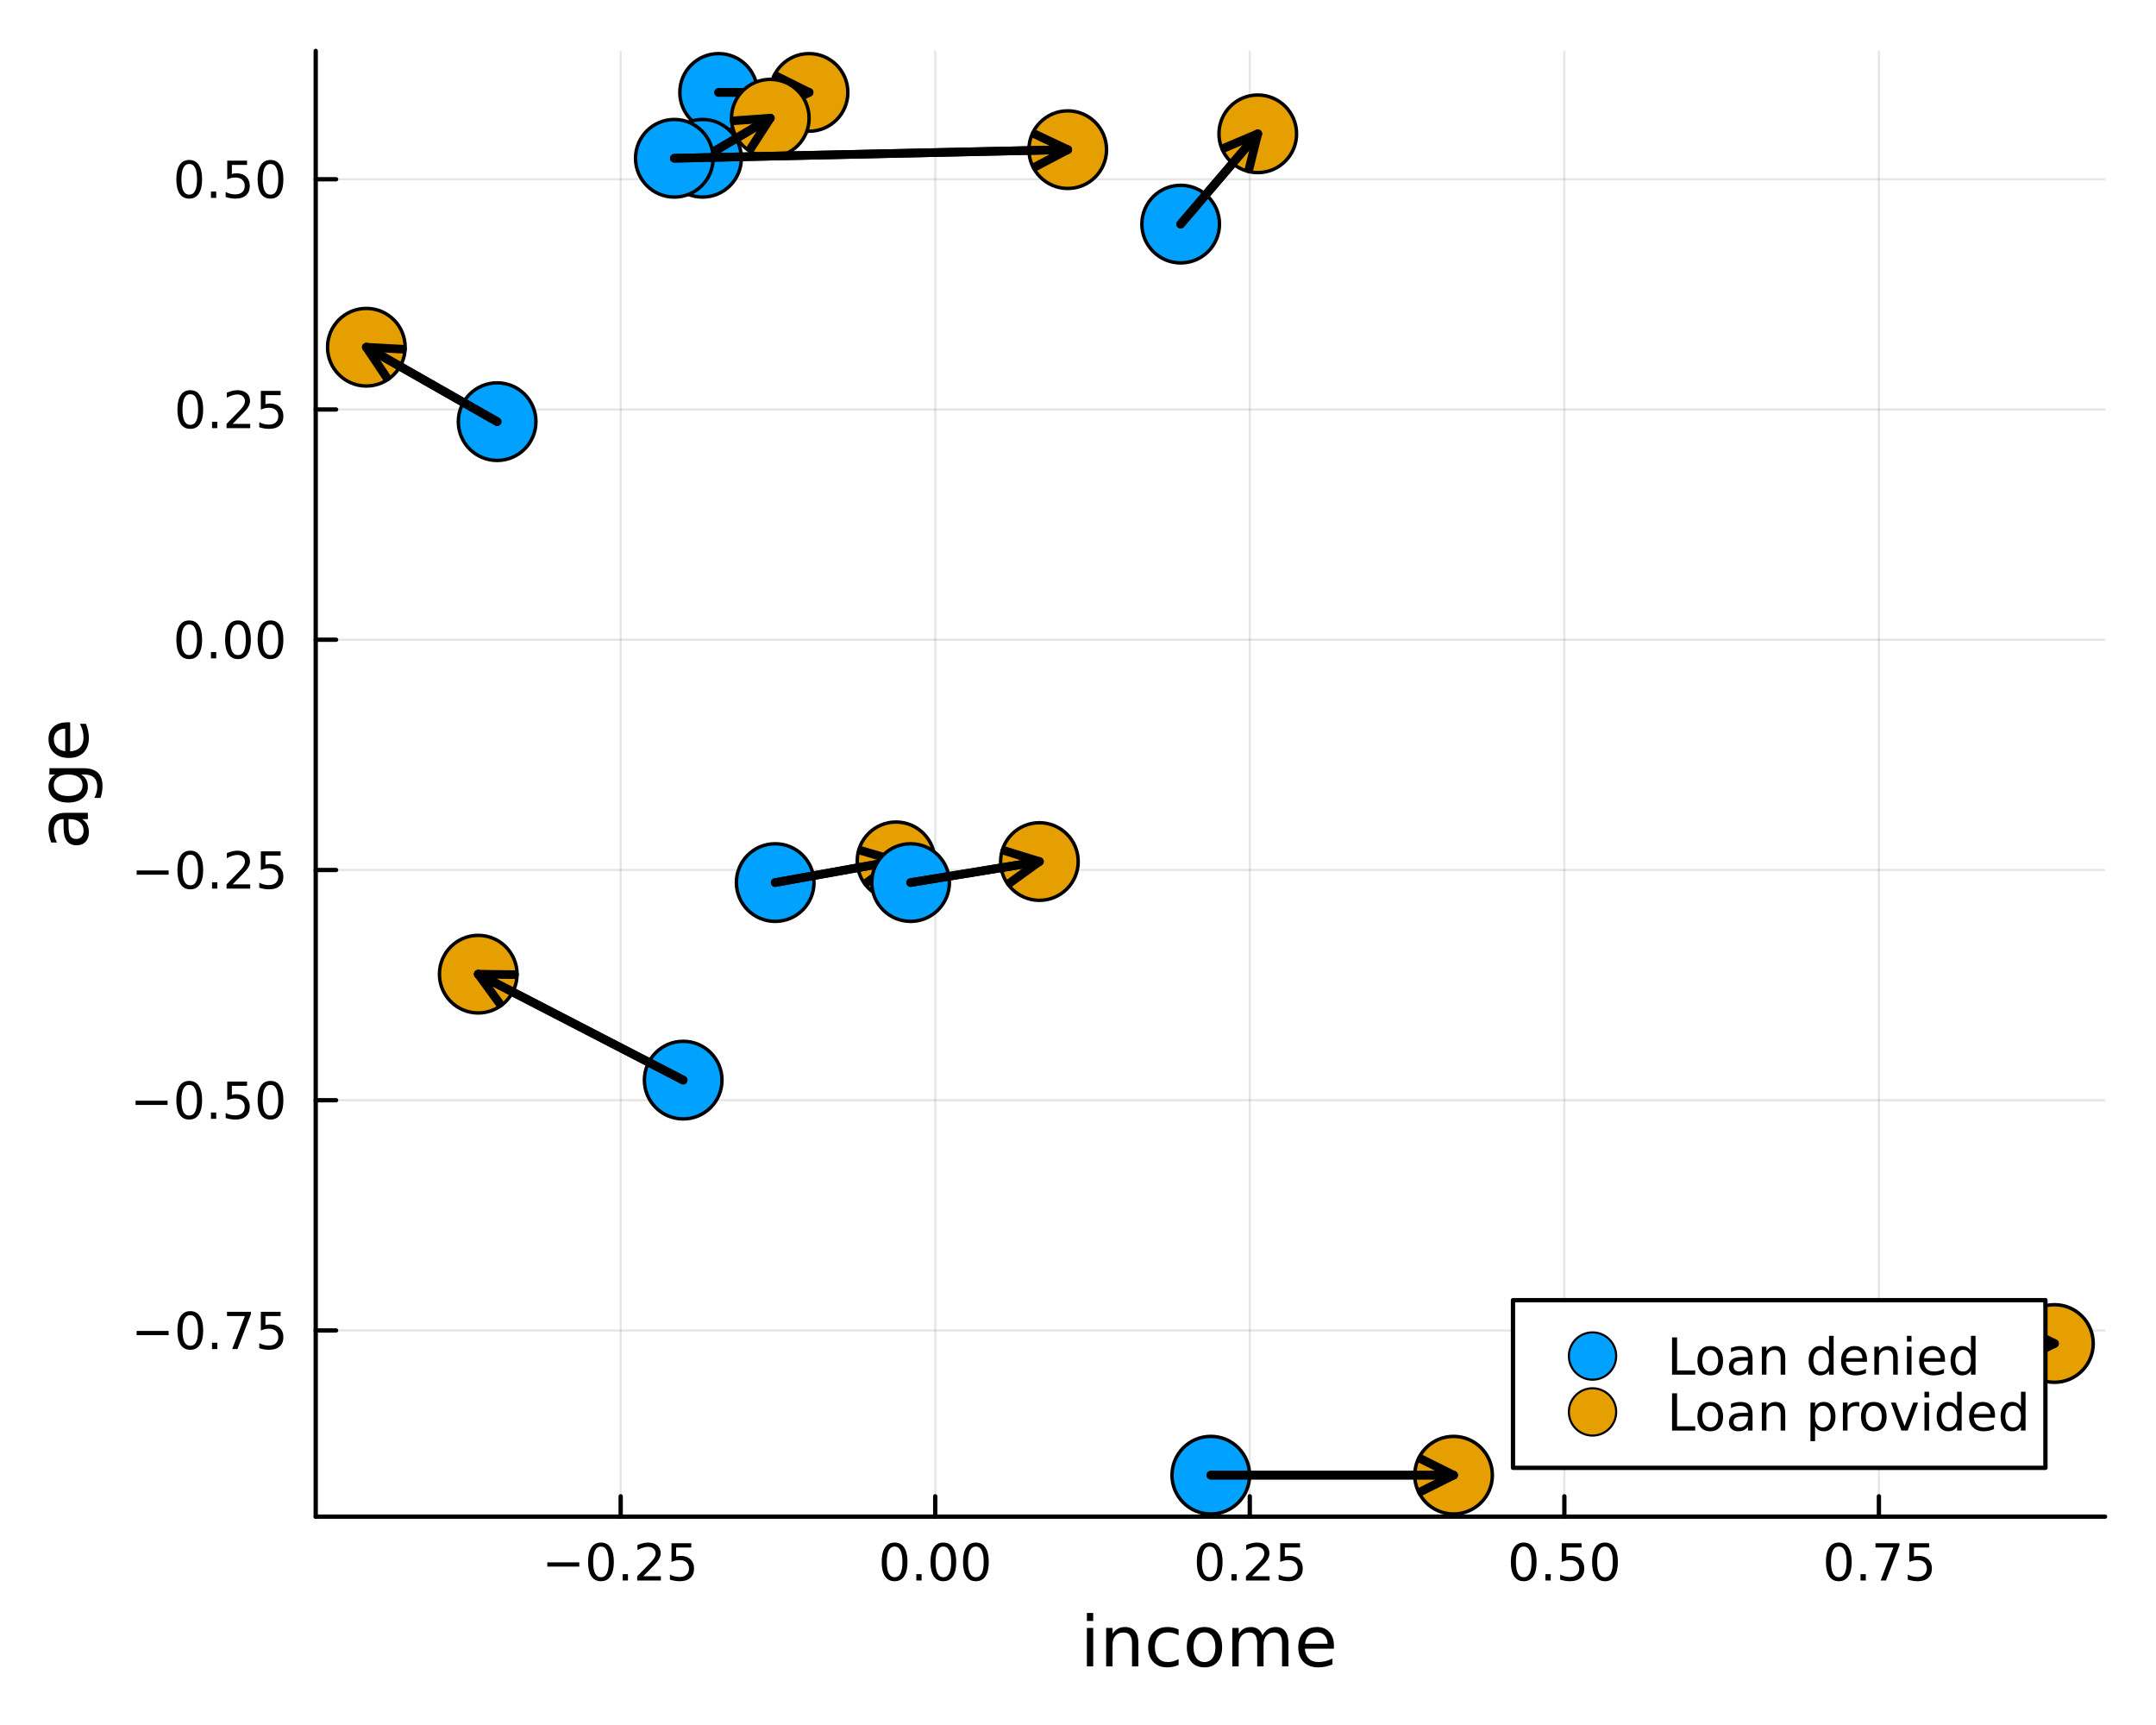 <?xml version="1.0" encoding="utf-8"?>
<svg xmlns="http://www.w3.org/2000/svg" xmlns:xlink="http://www.w3.org/1999/xlink" width="500" height="400" viewBox="0 0 2000 1600">
<rect x="0" y="0" width="2000" height="1600" fill="#333333" stroke="none"/>
<defs>
  <clipPath id="clip700">
    <rect x="0" y="0" width="2000" height="1600"/>
  </clipPath>
</defs>
<path clip-path="url(#clip700)" d="M0 1600 L2000 1600 L2000 0 L0 0  Z" fill="#ffffff" fill-rule="evenodd" fill-opacity="1"/>
<defs>
  <clipPath id="clip701">
    <rect x="400" y="0" width="1401" height="1401"/>
  </clipPath>
</defs>
<path clip-path="url(#clip700)" d="M292.87 1406.76 L1952.76 1406.76 L1952.76 47.244 L292.87 47.244  Z" fill="#ffffff" fill-rule="evenodd" fill-opacity="1"/>
<defs>
  <clipPath id="clip702">
    <rect x="292" y="47" width="1661" height="1361"/>
  </clipPath>
</defs>
<polyline clip-path="url(#clip702)" style="stroke:#000000; stroke-linecap:round; stroke-linejoin:round; stroke-width:2; stroke-opacity:0.1; fill:none" points="575.768,1406.76 575.768,47.244 "/>
<polyline clip-path="url(#clip702)" style="stroke:#000000; stroke-linecap:round; stroke-linejoin:round; stroke-width:2; stroke-opacity:0.1; fill:none" points="867.565,1406.76 867.565,47.244 "/>
<polyline clip-path="url(#clip702)" style="stroke:#000000; stroke-linecap:round; stroke-linejoin:round; stroke-width:2; stroke-opacity:0.1; fill:none" points="1159.36,1406.76 1159.36,47.244 "/>
<polyline clip-path="url(#clip702)" style="stroke:#000000; stroke-linecap:round; stroke-linejoin:round; stroke-width:2; stroke-opacity:0.1; fill:none" points="1451.16,1406.76 1451.16,47.244 "/>
<polyline clip-path="url(#clip702)" style="stroke:#000000; stroke-linecap:round; stroke-linejoin:round; stroke-width:2; stroke-opacity:0.1; fill:none" points="1742.96,1406.76 1742.96,47.244 "/>
<polyline clip-path="url(#clip702)" style="stroke:#000000; stroke-linecap:round; stroke-linejoin:round; stroke-width:2; stroke-opacity:0.1; fill:none" points="292.87,1234.04 1952.76,1234.04 "/>
<polyline clip-path="url(#clip702)" style="stroke:#000000; stroke-linecap:round; stroke-linejoin:round; stroke-width:2; stroke-opacity:0.1; fill:none" points="292.87,1020.49 1952.76,1020.49 "/>
<polyline clip-path="url(#clip702)" style="stroke:#000000; stroke-linecap:round; stroke-linejoin:round; stroke-width:2; stroke-opacity:0.1; fill:none" points="292.87,806.936 1952.76,806.936 "/>
<polyline clip-path="url(#clip702)" style="stroke:#000000; stroke-linecap:round; stroke-linejoin:round; stroke-width:2; stroke-opacity:0.1; fill:none" points="292.87,593.385 1952.76,593.385 "/>
<polyline clip-path="url(#clip702)" style="stroke:#000000; stroke-linecap:round; stroke-linejoin:round; stroke-width:2; stroke-opacity:0.1; fill:none" points="292.87,379.833 1952.76,379.833 "/>
<polyline clip-path="url(#clip702)" style="stroke:#000000; stroke-linecap:round; stroke-linejoin:round; stroke-width:2; stroke-opacity:0.1; fill:none" points="292.87,166.282 1952.76,166.282 "/>
<polyline clip-path="url(#clip700)" style="stroke:#000000; stroke-linecap:round; stroke-linejoin:round; stroke-width:4; stroke-opacity:1; fill:none" points="292.87,1406.76 1952.76,1406.76 "/>
<polyline clip-path="url(#clip700)" style="stroke:#000000; stroke-linecap:round; stroke-linejoin:round; stroke-width:4; stroke-opacity:1; fill:none" points="575.768,1406.76 575.768,1387.87 "/>
<polyline clip-path="url(#clip700)" style="stroke:#000000; stroke-linecap:round; stroke-linejoin:round; stroke-width:4; stroke-opacity:1; fill:none" points="867.565,1406.76 867.565,1387.87 "/>
<polyline clip-path="url(#clip700)" style="stroke:#000000; stroke-linecap:round; stroke-linejoin:round; stroke-width:4; stroke-opacity:1; fill:none" points="1159.36,1406.76 1159.36,1387.87 "/>
<polyline clip-path="url(#clip700)" style="stroke:#000000; stroke-linecap:round; stroke-linejoin:round; stroke-width:4; stroke-opacity:1; fill:none" points="1451.16,1406.76 1451.16,1387.87 "/>
<polyline clip-path="url(#clip700)" style="stroke:#000000; stroke-linecap:round; stroke-linejoin:round; stroke-width:4; stroke-opacity:1; fill:none" points="1742.96,1406.76 1742.96,1387.87 "/>
<path clip-path="url(#clip700)" d="M507.713 1449.14 L537.388 1449.14 L537.388 1453.07 L507.713 1453.07 L507.713 1449.14 Z" fill="#000000" fill-rule="nonzero" fill-opacity="1" /><path clip-path="url(#clip700)" d="M557.481 1434.48 Q553.87 1434.48 552.041 1438.05 Q550.235 1441.59 550.235 1448.72 Q550.235 1455.83 552.041 1459.39 Q553.87 1462.93 557.481 1462.93 Q561.115 1462.93 562.921 1459.39 Q564.749 1455.83 564.749 1448.72 Q564.749 1441.59 562.921 1438.05 Q561.115 1434.48 557.481 1434.48 M557.481 1430.78 Q563.291 1430.78 566.346 1435.39 Q569.425 1439.97 569.425 1448.72 Q569.425 1457.45 566.346 1462.05 Q563.291 1466.64 557.481 1466.64 Q551.671 1466.64 548.592 1462.05 Q545.536 1457.45 545.536 1448.72 Q545.536 1439.97 548.592 1435.39 Q551.671 1430.78 557.481 1430.78 Z" fill="#000000" fill-rule="nonzero" fill-opacity="1" /><path clip-path="url(#clip700)" d="M577.643 1460.08 L582.527 1460.08 L582.527 1465.96 L577.643 1465.96 L577.643 1460.08 Z" fill="#000000" fill-rule="nonzero" fill-opacity="1" /><path clip-path="url(#clip700)" d="M596.74 1462.03 L613.059 1462.03 L613.059 1465.96 L591.115 1465.96 L591.115 1462.03 Q593.777 1459.27 598.36 1454.64 Q602.967 1449.99 604.147 1448.65 Q606.393 1446.13 607.272 1444.39 Q608.175 1442.63 608.175 1440.94 Q608.175 1438.19 606.231 1436.45 Q604.309 1434.71 601.207 1434.71 Q599.008 1434.71 596.555 1435.48 Q594.124 1436.24 591.346 1437.79 L591.346 1433.07 Q594.17 1431.94 596.624 1431.36 Q599.078 1430.78 601.115 1430.78 Q606.485 1430.78 609.68 1433.46 Q612.874 1436.15 612.874 1440.64 Q612.874 1442.77 612.064 1444.69 Q611.277 1446.59 609.17 1449.18 Q608.592 1449.85 605.49 1453.07 Q602.388 1456.26 596.74 1462.03 Z" fill="#000000" fill-rule="nonzero" fill-opacity="1" /><path clip-path="url(#clip700)" d="M622.92 1431.4 L641.277 1431.4 L641.277 1435.34 L627.203 1435.34 L627.203 1443.81 Q628.221 1443.46 629.24 1443.3 Q630.258 1443.12 631.277 1443.12 Q637.064 1443.12 640.443 1446.29 Q643.823 1449.46 643.823 1454.88 Q643.823 1460.45 640.351 1463.56 Q636.879 1466.64 630.559 1466.64 Q628.383 1466.64 626.115 1466.26 Q623.869 1465.89 621.462 1465.15 L621.462 1460.45 Q623.545 1461.59 625.767 1462.14 Q627.99 1462.7 630.467 1462.7 Q634.471 1462.7 636.809 1460.59 Q639.147 1458.49 639.147 1454.88 Q639.147 1451.26 636.809 1449.16 Q634.471 1447.05 630.467 1447.05 Q628.592 1447.05 626.717 1447.47 Q624.865 1447.89 622.92 1448.76 L622.92 1431.4 Z" fill="#000000" fill-rule="nonzero" fill-opacity="1" /><path clip-path="url(#clip700)" d="M829.868 1434.48 Q826.257 1434.48 824.428 1438.05 Q822.623 1441.59 822.623 1448.72 Q822.623 1455.83 824.428 1459.39 Q826.257 1462.93 829.868 1462.93 Q833.502 1462.93 835.308 1459.39 Q837.137 1455.83 837.137 1448.72 Q837.137 1441.59 835.308 1438.05 Q833.502 1434.48 829.868 1434.48 M829.868 1430.78 Q835.678 1430.78 838.734 1435.39 Q841.813 1439.97 841.813 1448.72 Q841.813 1457.45 838.734 1462.05 Q835.678 1466.64 829.868 1466.64 Q824.058 1466.64 820.979 1462.05 Q817.924 1457.45 817.924 1448.72 Q817.924 1439.97 820.979 1435.39 Q824.058 1430.78 829.868 1430.78 Z" fill="#000000" fill-rule="nonzero" fill-opacity="1" /><path clip-path="url(#clip700)" d="M850.03 1460.08 L854.914 1460.08 L854.914 1465.96 L850.03 1465.96 L850.03 1460.08 Z" fill="#000000" fill-rule="nonzero" fill-opacity="1" /><path clip-path="url(#clip700)" d="M875.099 1434.48 Q871.488 1434.48 869.66 1438.05 Q867.854 1441.59 867.854 1448.72 Q867.854 1455.83 869.66 1459.39 Q871.488 1462.93 875.099 1462.93 Q878.734 1462.93 880.539 1459.39 Q882.368 1455.83 882.368 1448.72 Q882.368 1441.59 880.539 1438.05 Q878.734 1434.48 875.099 1434.48 M875.099 1430.78 Q880.91 1430.78 883.965 1435.39 Q887.044 1439.97 887.044 1448.72 Q887.044 1457.45 883.965 1462.05 Q880.91 1466.64 875.099 1466.64 Q869.289 1466.64 866.211 1462.05 Q863.155 1457.45 863.155 1448.72 Q863.155 1439.97 866.211 1435.39 Q869.289 1430.78 875.099 1430.78 Z" fill="#000000" fill-rule="nonzero" fill-opacity="1" /><path clip-path="url(#clip700)" d="M905.261 1434.48 Q901.65 1434.48 899.821 1438.05 Q898.016 1441.59 898.016 1448.72 Q898.016 1455.83 899.821 1459.39 Q901.65 1462.93 905.261 1462.93 Q908.896 1462.93 910.701 1459.39 Q912.53 1455.83 912.53 1448.72 Q912.53 1441.59 910.701 1438.05 Q908.896 1434.48 905.261 1434.48 M905.261 1430.78 Q911.071 1430.78 914.127 1435.39 Q917.206 1439.97 917.206 1448.72 Q917.206 1457.45 914.127 1462.05 Q911.071 1466.64 905.261 1466.64 Q899.451 1466.64 896.372 1462.05 Q893.317 1457.45 893.317 1448.72 Q893.317 1439.97 896.372 1435.39 Q899.451 1430.78 905.261 1430.78 Z" fill="#000000" fill-rule="nonzero" fill-opacity="1" /><path clip-path="url(#clip700)" d="M1122.16 1434.48 Q1118.55 1434.48 1116.72 1438.05 Q1114.92 1441.59 1114.92 1448.72 Q1114.92 1455.83 1116.72 1459.39 Q1118.55 1462.93 1122.16 1462.93 Q1125.8 1462.93 1127.6 1459.39 Q1129.43 1455.83 1129.43 1448.72 Q1129.43 1441.59 1127.6 1438.05 Q1125.8 1434.48 1122.16 1434.48 M1122.16 1430.78 Q1127.97 1430.78 1131.03 1435.39 Q1134.11 1439.97 1134.11 1448.72 Q1134.11 1457.45 1131.03 1462.05 Q1127.97 1466.64 1122.16 1466.64 Q1116.35 1466.64 1113.27 1462.05 Q1110.22 1457.45 1110.22 1448.72 Q1110.22 1439.97 1113.27 1435.39 Q1116.35 1430.78 1122.16 1430.78 Z" fill="#000000" fill-rule="nonzero" fill-opacity="1" /><path clip-path="url(#clip700)" d="M1142.32 1460.08 L1147.21 1460.08 L1147.21 1465.96 L1142.32 1465.96 L1142.32 1460.08 Z" fill="#000000" fill-rule="nonzero" fill-opacity="1" /><path clip-path="url(#clip700)" d="M1161.42 1462.03 L1177.74 1462.03 L1177.74 1465.96 L1155.8 1465.96 L1155.8 1462.03 Q1158.46 1459.27 1163.04 1454.64 Q1167.65 1449.99 1168.83 1448.65 Q1171.07 1446.13 1171.95 1444.39 Q1172.86 1442.63 1172.86 1440.94 Q1172.86 1438.19 1170.91 1436.45 Q1168.99 1434.71 1165.89 1434.71 Q1163.69 1434.71 1161.24 1435.48 Q1158.81 1436.24 1156.03 1437.79 L1156.03 1433.07 Q1158.85 1431.94 1161.31 1431.36 Q1163.76 1430.78 1165.8 1430.78 Q1171.17 1430.78 1174.36 1433.46 Q1177.56 1436.15 1177.56 1440.64 Q1177.56 1442.77 1176.75 1444.69 Q1175.96 1446.59 1173.85 1449.18 Q1173.27 1449.85 1170.17 1453.07 Q1167.07 1456.26 1161.42 1462.03 Z" fill="#000000" fill-rule="nonzero" fill-opacity="1" /><path clip-path="url(#clip700)" d="M1187.6 1431.4 L1205.96 1431.4 L1205.96 1435.34 L1191.88 1435.34 L1191.88 1443.81 Q1192.9 1443.46 1193.92 1443.3 Q1194.94 1443.12 1195.96 1443.12 Q1201.75 1443.12 1205.13 1446.29 Q1208.5 1449.46 1208.5 1454.88 Q1208.5 1460.45 1205.03 1463.56 Q1201.56 1466.64 1195.24 1466.64 Q1193.07 1466.64 1190.8 1466.26 Q1188.55 1465.89 1186.14 1465.15 L1186.14 1460.45 Q1188.23 1461.59 1190.45 1462.14 Q1192.67 1462.7 1195.15 1462.7 Q1199.15 1462.7 1201.49 1460.59 Q1203.83 1458.49 1203.83 1454.88 Q1203.83 1451.26 1201.49 1449.16 Q1199.15 1447.05 1195.15 1447.05 Q1193.27 1447.05 1191.4 1447.47 Q1189.55 1447.89 1187.6 1448.76 L1187.6 1431.4 Z" fill="#000000" fill-rule="nonzero" fill-opacity="1" /><path clip-path="url(#clip700)" d="M1413.46 1434.48 Q1409.85 1434.48 1408.02 1438.05 Q1406.22 1441.59 1406.22 1448.72 Q1406.22 1455.83 1408.02 1459.39 Q1409.85 1462.93 1413.46 1462.93 Q1417.1 1462.93 1418.9 1459.39 Q1420.73 1455.83 1420.73 1448.72 Q1420.73 1441.59 1418.9 1438.05 Q1417.1 1434.48 1413.46 1434.48 M1413.46 1430.78 Q1419.27 1430.78 1422.33 1435.39 Q1425.41 1439.97 1425.41 1448.72 Q1425.41 1457.45 1422.33 1462.05 Q1419.27 1466.64 1413.46 1466.64 Q1407.65 1466.64 1404.57 1462.05 Q1401.52 1457.45 1401.52 1448.72 Q1401.52 1439.97 1404.57 1435.39 Q1407.65 1430.78 1413.46 1430.78 Z" fill="#000000" fill-rule="nonzero" fill-opacity="1" /><path clip-path="url(#clip700)" d="M1433.62 1460.08 L1438.51 1460.08 L1438.51 1465.96 L1433.62 1465.96 L1433.62 1460.08 Z" fill="#000000" fill-rule="nonzero" fill-opacity="1" /><path clip-path="url(#clip700)" d="M1448.74 1431.4 L1467.1 1431.4 L1467.1 1435.34 L1453.02 1435.34 L1453.02 1443.81 Q1454.04 1443.46 1455.06 1443.3 Q1456.08 1443.12 1457.1 1443.12 Q1462.88 1443.12 1466.26 1446.29 Q1469.64 1449.46 1469.64 1454.88 Q1469.64 1460.45 1466.17 1463.56 Q1462.7 1466.64 1456.38 1466.64 Q1454.2 1466.64 1451.93 1466.26 Q1449.69 1465.89 1447.28 1465.15 L1447.28 1460.45 Q1449.36 1461.59 1451.59 1462.14 Q1453.81 1462.7 1456.29 1462.7 Q1460.29 1462.7 1462.63 1460.59 Q1464.97 1458.49 1464.97 1454.88 Q1464.97 1451.26 1462.63 1449.16 Q1460.29 1447.05 1456.29 1447.05 Q1454.41 1447.05 1452.54 1447.47 Q1450.68 1447.89 1448.74 1448.76 L1448.74 1431.4 Z" fill="#000000" fill-rule="nonzero" fill-opacity="1" /><path clip-path="url(#clip700)" d="M1488.86 1434.48 Q1485.24 1434.48 1483.42 1438.05 Q1481.61 1441.59 1481.61 1448.72 Q1481.61 1455.83 1483.42 1459.39 Q1485.24 1462.93 1488.86 1462.93 Q1492.49 1462.93 1494.3 1459.39 Q1496.12 1455.83 1496.12 1448.72 Q1496.12 1441.59 1494.3 1438.05 Q1492.49 1434.48 1488.86 1434.48 M1488.86 1430.78 Q1494.67 1430.78 1497.72 1435.39 Q1500.8 1439.97 1500.8 1448.72 Q1500.8 1457.45 1497.72 1462.05 Q1494.67 1466.64 1488.86 1466.64 Q1483.05 1466.64 1479.97 1462.05 Q1476.91 1457.45 1476.91 1448.72 Q1476.91 1439.97 1479.97 1435.39 Q1483.05 1430.78 1488.86 1430.78 Z" fill="#000000" fill-rule="nonzero" fill-opacity="1" /><path clip-path="url(#clip700)" d="M1705.76 1434.48 Q1702.15 1434.48 1700.32 1438.05 Q1698.51 1441.59 1698.51 1448.72 Q1698.51 1455.83 1700.32 1459.39 Q1702.15 1462.93 1705.76 1462.93 Q1709.39 1462.93 1711.2 1459.39 Q1713.03 1455.83 1713.03 1448.72 Q1713.03 1441.59 1711.2 1438.05 Q1709.39 1434.48 1705.76 1434.48 M1705.76 1430.78 Q1711.57 1430.78 1714.62 1435.39 Q1717.7 1439.97 1717.7 1448.72 Q1717.7 1457.45 1714.62 1462.05 Q1711.57 1466.64 1705.76 1466.64 Q1699.95 1466.64 1696.87 1462.05 Q1693.81 1457.45 1693.81 1448.72 Q1693.81 1439.97 1696.87 1435.39 Q1699.95 1430.78 1705.76 1430.78 Z" fill="#000000" fill-rule="nonzero" fill-opacity="1" /><path clip-path="url(#clip700)" d="M1725.92 1460.08 L1730.8 1460.08 L1730.8 1465.96 L1725.92 1465.96 L1725.92 1460.08 Z" fill="#000000" fill-rule="nonzero" fill-opacity="1" /><path clip-path="url(#clip700)" d="M1739.81 1431.4 L1762.03 1431.4 L1762.03 1433.39 L1749.48 1465.96 L1744.6 1465.96 L1756.4 1435.34 L1739.81 1435.34 L1739.81 1431.4 Z" fill="#000000" fill-rule="nonzero" fill-opacity="1" /><path clip-path="url(#clip700)" d="M1771.2 1431.4 L1789.55 1431.4 L1789.55 1435.34 L1775.48 1435.34 L1775.48 1443.81 Q1776.5 1443.46 1777.52 1443.3 Q1778.53 1443.12 1779.55 1443.12 Q1785.34 1443.12 1788.72 1446.29 Q1792.1 1449.46 1792.1 1454.88 Q1792.1 1460.45 1788.63 1463.56 Q1785.15 1466.64 1778.84 1466.64 Q1776.66 1466.64 1774.39 1466.26 Q1772.15 1465.89 1769.74 1465.15 L1769.74 1460.45 Q1771.82 1461.59 1774.04 1462.14 Q1776.27 1462.7 1778.74 1462.7 Q1782.75 1462.7 1785.09 1460.59 Q1787.42 1458.49 1787.42 1454.88 Q1787.42 1451.26 1785.09 1449.16 Q1782.75 1447.05 1778.74 1447.05 Q1776.87 1447.05 1774.99 1447.47 Q1773.14 1447.89 1771.2 1448.76 L1771.2 1431.4 Z" fill="#000000" fill-rule="nonzero" fill-opacity="1" /><path clip-path="url(#clip700)" d="M1008.25 1509.98 L1014.1 1509.98 L1014.1 1545.63 L1008.25 1545.63 L1008.25 1509.98 M1008.25 1496.1 L1014.1 1496.1 L1014.1 1503.52 L1008.25 1503.52 L1008.25 1496.1 Z" fill="#000000" fill-rule="nonzero" fill-opacity="1" /><path clip-path="url(#clip700)" d="M1055.99 1524.11 L1055.99 1545.63 L1050.13 1545.63 L1050.13 1524.3 Q1050.13 1519.24 1048.16 1516.73 Q1046.19 1514.21 1042.24 1514.21 Q1037.5 1514.21 1034.76 1517.24 Q1032.02 1520.26 1032.02 1525.48 L1032.02 1545.63 L1026.13 1545.63 L1026.13 1509.98 L1032.02 1509.98 L1032.02 1515.52 Q1034.12 1512.3 1036.96 1510.71 Q1039.82 1509.12 1043.54 1509.12 Q1049.69 1509.12 1052.84 1512.94 Q1055.99 1516.73 1055.99 1524.11 Z" fill="#000000" fill-rule="nonzero" fill-opacity="1" /><path clip-path="url(#clip700)" d="M1093.32 1511.35 L1093.32 1516.82 Q1090.84 1515.45 1088.33 1514.79 Q1085.84 1514.09 1083.3 1514.09 Q1077.6 1514.09 1074.45 1517.71 Q1071.3 1521.31 1071.3 1527.84 Q1071.3 1534.36 1074.45 1537.99 Q1077.6 1541.59 1083.3 1541.59 Q1085.84 1541.59 1088.33 1540.92 Q1090.84 1540.22 1093.32 1538.85 L1093.32 1544.26 Q1090.87 1545.41 1088.23 1545.98 Q1085.62 1546.55 1082.66 1546.55 Q1074.61 1546.55 1069.87 1541.49 Q1065.12 1536.43 1065.12 1527.84 Q1065.12 1519.11 1069.9 1514.12 Q1074.7 1509.12 1083.04 1509.12 Q1085.75 1509.12 1088.33 1509.69 Q1090.9 1510.23 1093.32 1511.35 Z" fill="#000000" fill-rule="nonzero" fill-opacity="1" /><path clip-path="url(#clip700)" d="M1117.32 1514.09 Q1112.61 1514.09 1109.87 1517.78 Q1107.14 1521.44 1107.14 1527.84 Q1107.14 1534.23 1109.84 1537.93 Q1112.58 1541.59 1117.32 1541.59 Q1122 1541.59 1124.74 1537.89 Q1127.48 1534.2 1127.48 1527.84 Q1127.48 1521.5 1124.74 1517.81 Q1122 1514.09 1117.32 1514.09 M1117.32 1509.12 Q1124.96 1509.12 1129.32 1514.09 Q1133.68 1519.05 1133.68 1527.84 Q1133.68 1536.59 1129.32 1541.59 Q1124.96 1546.55 1117.32 1546.55 Q1109.65 1546.55 1105.29 1541.59 Q1100.96 1536.59 1100.96 1527.84 Q1100.96 1519.05 1105.29 1514.09 Q1109.65 1509.12 1117.32 1509.12 Z" fill="#000000" fill-rule="nonzero" fill-opacity="1" /><path clip-path="url(#clip700)" d="M1171.14 1516.82 Q1173.34 1512.88 1176.4 1511 Q1179.45 1509.12 1183.59 1509.12 Q1189.16 1509.12 1192.18 1513.04 Q1195.21 1516.92 1195.21 1524.11 L1195.21 1545.63 L1189.32 1545.63 L1189.32 1524.3 Q1189.32 1519.18 1187.5 1516.7 Q1185.69 1514.21 1181.97 1514.21 Q1177.41 1514.21 1174.77 1517.24 Q1172.13 1520.26 1172.13 1525.48 L1172.13 1545.63 L1166.24 1545.63 L1166.24 1524.3 Q1166.24 1519.15 1164.43 1516.7 Q1162.61 1514.21 1158.83 1514.21 Q1154.34 1514.21 1151.7 1517.27 Q1149.06 1520.29 1149.06 1525.48 L1149.06 1545.63 L1143.17 1545.63 L1143.17 1509.98 L1149.06 1509.98 L1149.06 1515.52 Q1151.06 1512.24 1153.86 1510.68 Q1156.66 1509.12 1160.51 1509.12 Q1164.4 1509.12 1167.1 1511.09 Q1169.84 1513.07 1171.14 1516.82 Z" fill="#000000" fill-rule="nonzero" fill-opacity="1" /><path clip-path="url(#clip700)" d="M1237.38 1526.34 L1237.38 1529.2 L1210.45 1529.2 Q1210.83 1535.25 1214.08 1538.43 Q1217.36 1541.59 1223.18 1541.59 Q1226.56 1541.59 1229.71 1540.76 Q1232.89 1539.93 1236.01 1538.28 L1236.01 1543.81 Q1232.86 1545.15 1229.55 1545.85 Q1226.24 1546.55 1222.83 1546.55 Q1214.3 1546.55 1209.31 1541.59 Q1204.34 1536.62 1204.34 1528.15 Q1204.34 1519.4 1209.05 1514.28 Q1213.79 1509.12 1221.82 1509.12 Q1229.01 1509.12 1233.18 1513.77 Q1237.38 1518.38 1237.38 1526.34 M1231.52 1524.62 Q1231.46 1519.81 1228.82 1516.95 Q1226.21 1514.09 1221.88 1514.09 Q1216.98 1514.09 1214.02 1516.85 Q1211.09 1519.62 1210.64 1524.65 L1231.52 1524.62 Z" fill="#000000" fill-rule="nonzero" fill-opacity="1" /><polyline clip-path="url(#clip700)" style="stroke:#000000; stroke-linecap:round; stroke-linejoin:round; stroke-width:4; stroke-opacity:1; fill:none" points="292.87,1406.76 292.87,47.244 "/>
<polyline clip-path="url(#clip700)" style="stroke:#000000; stroke-linecap:round; stroke-linejoin:round; stroke-width:4; stroke-opacity:1; fill:none" points="292.87,1234.04 311.768,1234.04 "/>
<polyline clip-path="url(#clip700)" style="stroke:#000000; stroke-linecap:round; stroke-linejoin:round; stroke-width:4; stroke-opacity:1; fill:none" points="292.87,1020.49 311.768,1020.49 "/>
<polyline clip-path="url(#clip700)" style="stroke:#000000; stroke-linecap:round; stroke-linejoin:round; stroke-width:4; stroke-opacity:1; fill:none" points="292.87,806.936 311.768,806.936 "/>
<polyline clip-path="url(#clip700)" style="stroke:#000000; stroke-linecap:round; stroke-linejoin:round; stroke-width:4; stroke-opacity:1; fill:none" points="292.87,593.385 311.768,593.385 "/>
<polyline clip-path="url(#clip700)" style="stroke:#000000; stroke-linecap:round; stroke-linejoin:round; stroke-width:4; stroke-opacity:1; fill:none" points="292.87,379.833 311.768,379.833 "/>
<polyline clip-path="url(#clip700)" style="stroke:#000000; stroke-linecap:round; stroke-linejoin:round; stroke-width:4; stroke-opacity:1; fill:none" points="292.87,166.282 311.768,166.282 "/>
<path clip-path="url(#clip700)" d="M126.76 1234.49 L156.435 1234.49 L156.435 1238.42 L126.76 1238.42 L126.76 1234.49 Z" fill="#000000" fill-rule="nonzero" fill-opacity="1" /><path clip-path="url(#clip700)" d="M176.528 1219.84 Q172.917 1219.84 171.088 1223.4 Q169.282 1226.94 169.282 1234.07 Q169.282 1241.18 171.088 1244.74 Q172.917 1248.29 176.528 1248.29 Q180.162 1248.29 181.968 1244.74 Q183.796 1241.18 183.796 1234.07 Q183.796 1226.94 181.968 1223.4 Q180.162 1219.84 176.528 1219.84 M176.528 1216.13 Q182.338 1216.13 185.393 1220.74 Q188.472 1225.32 188.472 1234.07 Q188.472 1242.8 185.393 1247.41 Q182.338 1251.99 176.528 1251.99 Q170.718 1251.99 167.639 1247.41 Q164.583 1242.8 164.583 1234.07 Q164.583 1225.32 167.639 1220.74 Q170.718 1216.13 176.528 1216.13 Z" fill="#000000" fill-rule="nonzero" fill-opacity="1" /><path clip-path="url(#clip700)" d="M196.69 1245.44 L201.574 1245.44 L201.574 1251.32 L196.69 1251.32 L196.69 1245.44 Z" fill="#000000" fill-rule="nonzero" fill-opacity="1" /><path clip-path="url(#clip700)" d="M210.579 1216.76 L232.801 1216.76 L232.801 1218.75 L220.254 1251.32 L215.37 1251.32 L227.176 1220.69 L210.579 1220.69 L210.579 1216.76 Z" fill="#000000" fill-rule="nonzero" fill-opacity="1" /><path clip-path="url(#clip700)" d="M241.967 1216.76 L260.324 1216.76 L260.324 1220.69 L246.25 1220.69 L246.25 1229.17 Q247.268 1228.82 248.287 1228.66 Q249.305 1228.47 250.324 1228.47 Q256.111 1228.47 259.49 1231.64 Q262.87 1234.81 262.87 1240.23 Q262.87 1245.81 259.398 1248.91 Q255.925 1251.99 249.606 1251.99 Q247.43 1251.99 245.162 1251.62 Q242.916 1251.25 240.509 1250.51 L240.509 1245.81 Q242.592 1246.94 244.814 1247.5 Q247.037 1248.05 249.513 1248.05 Q253.518 1248.05 255.856 1245.95 Q258.194 1243.84 258.194 1240.23 Q258.194 1236.62 255.856 1234.51 Q253.518 1232.41 249.513 1232.41 Q247.639 1232.41 245.764 1232.82 Q243.912 1233.24 241.967 1234.12 L241.967 1216.76 Z" fill="#000000" fill-rule="nonzero" fill-opacity="1" /><path clip-path="url(#clip700)" d="M125.764 1020.94 L155.44 1020.94 L155.44 1024.87 L125.764 1024.87 L125.764 1020.94 Z" fill="#000000" fill-rule="nonzero" fill-opacity="1" /><path clip-path="url(#clip700)" d="M175.532 1006.29 Q171.921 1006.29 170.093 1009.85 Q168.287 1013.39 168.287 1020.52 Q168.287 1027.63 170.093 1031.19 Q171.921 1034.73 175.532 1034.73 Q179.167 1034.73 180.972 1031.19 Q182.801 1027.63 182.801 1020.52 Q182.801 1013.39 180.972 1009.85 Q179.167 1006.29 175.532 1006.29 M175.532 1002.58 Q181.343 1002.58 184.398 1007.19 Q187.477 1011.77 187.477 1020.52 Q187.477 1029.25 184.398 1033.85 Q181.343 1038.44 175.532 1038.44 Q169.722 1038.44 166.644 1033.85 Q163.588 1029.25 163.588 1020.52 Q163.588 1011.77 166.644 1007.19 Q169.722 1002.58 175.532 1002.58 Z" fill="#000000" fill-rule="nonzero" fill-opacity="1" /><path clip-path="url(#clip700)" d="M195.694 1031.89 L200.579 1031.89 L200.579 1037.77 L195.694 1037.77 L195.694 1031.89 Z" fill="#000000" fill-rule="nonzero" fill-opacity="1" /><path clip-path="url(#clip700)" d="M210.81 1003.21 L229.166 1003.21 L229.166 1007.14 L215.092 1007.14 L215.092 1015.61 Q216.111 1015.27 217.129 1015.11 Q218.148 1014.92 219.166 1014.92 Q224.953 1014.92 228.333 1018.09 Q231.713 1021.26 231.713 1026.68 Q231.713 1032.26 228.24 1035.36 Q224.768 1038.44 218.449 1038.44 Q216.273 1038.44 214.004 1038.07 Q211.759 1037.7 209.352 1036.96 L209.352 1032.26 Q211.435 1033.39 213.657 1033.95 Q215.879 1034.5 218.356 1034.5 Q222.361 1034.5 224.699 1032.4 Q227.037 1030.29 227.037 1026.68 Q227.037 1023.07 224.699 1020.96 Q222.361 1018.86 218.356 1018.86 Q216.481 1018.86 214.606 1019.27 Q212.754 1019.69 210.81 1020.57 L210.81 1003.21 Z" fill="#000000" fill-rule="nonzero" fill-opacity="1" /><path clip-path="url(#clip700)" d="M250.926 1006.29 Q247.314 1006.29 245.486 1009.85 Q243.68 1013.39 243.68 1020.52 Q243.68 1027.63 245.486 1031.19 Q247.314 1034.73 250.926 1034.73 Q254.56 1034.73 256.365 1031.19 Q258.194 1027.63 258.194 1020.52 Q258.194 1013.39 256.365 1009.85 Q254.56 1006.29 250.926 1006.29 M250.926 1002.58 Q256.736 1002.58 259.791 1007.19 Q262.87 1011.77 262.87 1020.52 Q262.87 1029.25 259.791 1033.85 Q256.736 1038.44 250.926 1038.44 Q245.115 1038.44 242.037 1033.85 Q238.981 1029.25 238.981 1020.52 Q238.981 1011.77 242.037 1007.19 Q245.115 1002.58 250.926 1002.58 Z" fill="#000000" fill-rule="nonzero" fill-opacity="1" /><path clip-path="url(#clip700)" d="M126.76 807.387 L156.435 807.387 L156.435 811.322 L126.76 811.322 L126.76 807.387 Z" fill="#000000" fill-rule="nonzero" fill-opacity="1" /><path clip-path="url(#clip700)" d="M176.528 792.735 Q172.917 792.735 171.088 796.299 Q169.282 799.841 169.282 806.971 Q169.282 814.077 171.088 817.642 Q172.917 821.183 176.528 821.183 Q180.162 821.183 181.968 817.642 Q183.796 814.077 183.796 806.971 Q183.796 799.841 181.968 796.299 Q180.162 792.735 176.528 792.735 M176.528 789.031 Q182.338 789.031 185.393 793.637 Q188.472 798.221 188.472 806.971 Q188.472 815.697 185.393 820.304 Q182.338 824.887 176.528 824.887 Q170.718 824.887 167.639 820.304 Q164.583 815.697 164.583 806.971 Q164.583 798.221 167.639 793.637 Q170.718 789.031 176.528 789.031 Z" fill="#000000" fill-rule="nonzero" fill-opacity="1" /><path clip-path="url(#clip700)" d="M196.69 818.336 L201.574 818.336 L201.574 824.216 L196.69 824.216 L196.69 818.336 Z" fill="#000000" fill-rule="nonzero" fill-opacity="1" /><path clip-path="url(#clip700)" d="M215.787 820.281 L232.106 820.281 L232.106 824.216 L210.162 824.216 L210.162 820.281 Q212.824 817.526 217.407 812.896 Q222.014 808.244 223.194 806.901 Q225.44 804.378 226.319 802.642 Q227.222 800.883 227.222 799.193 Q227.222 796.438 225.278 794.702 Q223.356 792.966 220.254 792.966 Q218.055 792.966 215.602 793.73 Q213.171 794.494 210.393 796.045 L210.393 791.322 Q213.217 790.188 215.671 789.61 Q218.125 789.031 220.162 789.031 Q225.532 789.031 228.727 791.716 Q231.921 794.401 231.921 798.892 Q231.921 801.021 231.111 802.943 Q230.324 804.841 228.217 807.433 Q227.639 808.105 224.537 811.322 Q221.435 814.517 215.787 820.281 Z" fill="#000000" fill-rule="nonzero" fill-opacity="1" /><path clip-path="url(#clip700)" d="M241.967 789.656 L260.324 789.656 L260.324 793.591 L246.25 793.591 L246.25 802.063 Q247.268 801.716 248.287 801.554 Q249.305 801.369 250.324 801.369 Q256.111 801.369 259.49 804.54 Q262.87 807.711 262.87 813.128 Q262.87 818.707 259.398 821.808 Q255.925 824.887 249.606 824.887 Q247.43 824.887 245.162 824.517 Q242.916 824.146 240.509 823.406 L240.509 818.707 Q242.592 819.841 244.814 820.396 Q247.037 820.952 249.513 820.952 Q253.518 820.952 255.856 818.845 Q258.194 816.739 258.194 813.128 Q258.194 809.517 255.856 807.41 Q253.518 805.304 249.513 805.304 Q247.639 805.304 245.764 805.721 Q243.912 806.137 241.967 807.017 L241.967 789.656 Z" fill="#000000" fill-rule="nonzero" fill-opacity="1" /><path clip-path="url(#clip700)" d="M175.532 579.183 Q171.921 579.183 170.093 582.748 Q168.287 586.29 168.287 593.419 Q168.287 600.526 170.093 604.091 Q171.921 607.632 175.532 607.632 Q179.167 607.632 180.972 604.091 Q182.801 600.526 182.801 593.419 Q182.801 586.29 180.972 582.748 Q179.167 579.183 175.532 579.183 M175.532 575.48 Q181.343 575.48 184.398 580.086 Q187.477 584.669 187.477 593.419 Q187.477 602.146 184.398 606.753 Q181.343 611.336 175.532 611.336 Q169.722 611.336 166.644 606.753 Q163.588 602.146 163.588 593.419 Q163.588 584.669 166.644 580.086 Q169.722 575.48 175.532 575.48 Z" fill="#000000" fill-rule="nonzero" fill-opacity="1" /><path clip-path="url(#clip700)" d="M195.694 604.785 L200.579 604.785 L200.579 610.665 L195.694 610.665 L195.694 604.785 Z" fill="#000000" fill-rule="nonzero" fill-opacity="1" /><path clip-path="url(#clip700)" d="M220.764 579.183 Q217.153 579.183 215.324 582.748 Q213.518 586.29 213.518 593.419 Q213.518 600.526 215.324 604.091 Q217.153 607.632 220.764 607.632 Q224.398 607.632 226.203 604.091 Q228.032 600.526 228.032 593.419 Q228.032 586.29 226.203 582.748 Q224.398 579.183 220.764 579.183 M220.764 575.48 Q226.574 575.48 229.629 580.086 Q232.708 584.669 232.708 593.419 Q232.708 602.146 229.629 606.753 Q226.574 611.336 220.764 611.336 Q214.953 611.336 211.875 606.753 Q208.819 602.146 208.819 593.419 Q208.819 584.669 211.875 580.086 Q214.953 575.48 220.764 575.48 Z" fill="#000000" fill-rule="nonzero" fill-opacity="1" /><path clip-path="url(#clip700)" d="M250.926 579.183 Q247.314 579.183 245.486 582.748 Q243.68 586.29 243.68 593.419 Q243.68 600.526 245.486 604.091 Q247.314 607.632 250.926 607.632 Q254.56 607.632 256.365 604.091 Q258.194 600.526 258.194 593.419 Q258.194 586.29 256.365 582.748 Q254.56 579.183 250.926 579.183 M250.926 575.48 Q256.736 575.48 259.791 580.086 Q262.87 584.669 262.87 593.419 Q262.87 602.146 259.791 606.753 Q256.736 611.336 250.926 611.336 Q245.115 611.336 242.037 606.753 Q238.981 602.146 238.981 593.419 Q238.981 584.669 242.037 580.086 Q245.115 575.48 250.926 575.48 Z" fill="#000000" fill-rule="nonzero" fill-opacity="1" /><path clip-path="url(#clip700)" d="M176.528 365.632 Q172.917 365.632 171.088 369.197 Q169.282 372.739 169.282 379.868 Q169.282 386.975 171.088 390.539 Q172.917 394.081 176.528 394.081 Q180.162 394.081 181.968 390.539 Q183.796 386.975 183.796 379.868 Q183.796 372.739 181.968 369.197 Q180.162 365.632 176.528 365.632 M176.528 361.928 Q182.338 361.928 185.393 366.535 Q188.472 371.118 188.472 379.868 Q188.472 388.595 185.393 393.201 Q182.338 397.785 176.528 397.785 Q170.718 397.785 167.639 393.201 Q164.583 388.595 164.583 379.868 Q164.583 371.118 167.639 366.535 Q170.718 361.928 176.528 361.928 Z" fill="#000000" fill-rule="nonzero" fill-opacity="1" /><path clip-path="url(#clip700)" d="M196.69 391.234 L201.574 391.234 L201.574 397.113 L196.69 397.113 L196.69 391.234 Z" fill="#000000" fill-rule="nonzero" fill-opacity="1" /><path clip-path="url(#clip700)" d="M215.787 393.178 L232.106 393.178 L232.106 397.113 L210.162 397.113 L210.162 393.178 Q212.824 390.424 217.407 385.794 Q222.014 381.141 223.194 379.799 Q225.44 377.276 226.319 375.54 Q227.222 373.78 227.222 372.09 Q227.222 369.336 225.278 367.6 Q223.356 365.864 220.254 365.864 Q218.055 365.864 215.602 366.628 Q213.171 367.391 210.393 368.942 L210.393 364.22 Q213.217 363.086 215.671 362.507 Q218.125 361.928 220.162 361.928 Q225.532 361.928 228.727 364.614 Q231.921 367.299 231.921 371.79 Q231.921 373.919 231.111 375.84 Q230.324 377.739 228.217 380.331 Q227.639 381.002 224.537 384.22 Q221.435 387.414 215.787 393.178 Z" fill="#000000" fill-rule="nonzero" fill-opacity="1" /><path clip-path="url(#clip700)" d="M241.967 362.553 L260.324 362.553 L260.324 366.489 L246.25 366.489 L246.25 374.961 Q247.268 374.614 248.287 374.452 Q249.305 374.266 250.324 374.266 Q256.111 374.266 259.49 377.438 Q262.87 380.609 262.87 386.026 Q262.87 391.604 259.398 394.706 Q255.925 397.785 249.606 397.785 Q247.43 397.785 245.162 397.414 Q242.916 397.044 240.509 396.303 L240.509 391.604 Q242.592 392.739 244.814 393.294 Q247.037 393.85 249.513 393.85 Q253.518 393.85 255.856 391.743 Q258.194 389.637 258.194 386.026 Q258.194 382.414 255.856 380.308 Q253.518 378.202 249.513 378.202 Q247.639 378.202 245.764 378.618 Q243.912 379.035 241.967 379.915 L241.967 362.553 Z" fill="#000000" fill-rule="nonzero" fill-opacity="1" /><path clip-path="url(#clip700)" d="M175.532 152.081 Q171.921 152.081 170.093 155.646 Q168.287 159.187 168.287 166.317 Q168.287 173.423 170.093 176.988 Q171.921 180.53 175.532 180.53 Q179.167 180.53 180.972 176.988 Q182.801 173.423 182.801 166.317 Q182.801 159.187 180.972 155.646 Q179.167 152.081 175.532 152.081 M175.532 148.377 Q181.343 148.377 184.398 152.984 Q187.477 157.567 187.477 166.317 Q187.477 175.044 184.398 179.65 Q181.343 184.234 175.532 184.234 Q169.722 184.234 166.644 179.65 Q163.588 175.044 163.588 166.317 Q163.588 157.567 166.644 152.984 Q169.722 148.377 175.532 148.377 Z" fill="#000000" fill-rule="nonzero" fill-opacity="1" /><path clip-path="url(#clip700)" d="M195.694 177.683 L200.579 177.683 L200.579 183.562 L195.694 183.562 L195.694 177.683 Z" fill="#000000" fill-rule="nonzero" fill-opacity="1" /><path clip-path="url(#clip700)" d="M210.81 149.002 L229.166 149.002 L229.166 152.937 L215.092 152.937 L215.092 161.41 Q216.111 161.062 217.129 160.9 Q218.148 160.715 219.166 160.715 Q224.953 160.715 228.333 163.886 Q231.713 167.058 231.713 172.474 Q231.713 178.053 228.24 181.155 Q224.768 184.234 218.449 184.234 Q216.273 184.234 214.004 183.863 Q211.759 183.493 209.352 182.752 L209.352 178.053 Q211.435 179.187 213.657 179.743 Q215.879 180.298 218.356 180.298 Q222.361 180.298 224.699 178.192 Q227.037 176.086 227.037 172.474 Q227.037 168.863 224.699 166.757 Q222.361 164.65 218.356 164.65 Q216.481 164.65 214.606 165.067 Q212.754 165.484 210.81 166.363 L210.81 149.002 Z" fill="#000000" fill-rule="nonzero" fill-opacity="1" /><path clip-path="url(#clip700)" d="M250.926 152.081 Q247.314 152.081 245.486 155.646 Q243.68 159.187 243.68 166.317 Q243.68 173.423 245.486 176.988 Q247.314 180.53 250.926 180.53 Q254.56 180.53 256.365 176.988 Q258.194 173.423 258.194 166.317 Q258.194 159.187 256.365 155.646 Q254.56 152.081 250.926 152.081 M250.926 148.377 Q256.736 148.377 259.791 152.984 Q262.87 157.567 262.87 166.317 Q262.87 175.044 259.791 179.65 Q256.736 184.234 250.926 184.234 Q245.115 184.234 242.037 179.65 Q238.981 175.044 238.981 166.317 Q238.981 157.567 242.037 152.984 Q245.115 148.377 250.926 148.377 Z" fill="#000000" fill-rule="nonzero" fill-opacity="1" /><path clip-path="url(#clip700)" d="M63.589 765.596 Q63.589 772.694 65.212 775.431 Q66.835 778.168 70.75 778.168 Q73.869 778.168 75.715 776.131 Q77.53 774.062 77.53 770.529 Q77.53 765.66 74.092 762.731 Q70.623 759.771 64.894 759.771 L63.589 759.771 L63.589 765.596 M61.17 753.915 L81.508 753.915 L81.508 759.771 L76.097 759.771 Q79.344 761.777 80.903 764.769 Q82.431 767.76 82.431 772.089 Q82.431 777.564 79.376 780.81 Q76.288 784.025 71.132 784.025 Q65.117 784.025 62.061 780.014 Q59.005 775.972 59.005 767.983 L59.005 759.771 L58.432 759.771 Q54.39 759.771 52.194 762.445 Q49.966 765.087 49.966 769.893 Q49.966 772.948 50.698 775.845 Q51.43 778.741 52.894 781.415 L47.483 781.415 Q46.242 778.2 45.637 775.176 Q45.001 772.153 45.001 769.288 Q45.001 761.554 49.011 757.734 Q53.022 753.915 61.17 753.915 Z" fill="#000000" fill-rule="nonzero" fill-opacity="1" /><path clip-path="url(#clip700)" d="M63.27 718.394 Q56.905 718.394 53.404 721.036 Q49.902 723.646 49.902 728.389 Q49.902 733.099 53.404 735.741 Q56.905 738.351 63.27 738.351 Q69.604 738.351 73.105 735.741 Q76.607 733.099 76.607 728.389 Q76.607 723.646 73.105 721.036 Q69.604 718.394 63.27 718.394 M77.084 712.538 Q86.187 712.538 90.611 716.58 Q95.067 720.622 95.067 728.961 Q95.067 732.049 94.59 734.786 Q94.144 737.523 93.189 740.101 L87.492 740.101 Q88.892 737.523 89.561 735.009 Q90.229 732.494 90.229 729.884 Q90.229 724.123 87.206 721.259 Q84.214 718.394 78.134 718.394 L75.238 718.394 Q78.389 720.209 79.949 723.041 Q81.508 725.874 81.508 729.821 Q81.508 736.377 76.511 740.388 Q71.514 744.398 63.27 744.398 Q54.995 744.398 49.998 740.388 Q45.001 736.377 45.001 729.821 Q45.001 725.874 46.56 723.041 Q48.12 720.209 51.271 718.394 L45.86 718.394 L45.86 712.538 L77.084 712.538 Z" fill="#000000" fill-rule="nonzero" fill-opacity="1" /><path clip-path="url(#clip700)" d="M62.22 669.983 L65.085 669.983 L65.085 696.91 Q71.132 696.528 74.315 693.282 Q77.466 690.003 77.466 684.179 Q77.466 680.805 76.638 677.654 Q75.811 674.471 74.156 671.352 L79.694 671.352 Q81.031 674.503 81.731 677.813 Q82.431 681.123 82.431 684.529 Q82.431 693.059 77.466 698.056 Q72.501 703.021 64.034 703.021 Q55.281 703.021 50.157 698.311 Q45.001 693.568 45.001 685.547 Q45.001 678.354 49.648 674.185 Q54.263 669.983 62.22 669.983 M60.501 675.84 Q55.695 675.903 52.831 678.545 Q49.966 681.155 49.966 685.484 Q49.966 690.385 52.735 693.345 Q55.504 696.274 60.533 696.719 L60.501 675.84 Z" fill="#000000" fill-rule="nonzero" fill-opacity="1" /><circle clip-path="url(#clip702)" cx="633.758" cy="1001.84" r="36" fill="#00a1ff" fill-rule="evenodd" fill-opacity="1" stroke="#000000" stroke-opacity="1" stroke-width="3.2"/>
<circle clip-path="url(#clip702)" cx="443.642" cy="903.574" r="36" fill="#e69f00" fill-rule="evenodd" fill-opacity="1" stroke="#000000" stroke-opacity="1" stroke-width="3.2"/>
<polyline clip-path="url(#clip702)" style="stroke:#000000; stroke-linecap:round; stroke-linejoin:round; stroke-width:8; stroke-opacity:1; fill:none" points="633.758,1001.84 443.642,903.574 "/>
<polyline clip-path="url(#clip702)" style="stroke:#000000; stroke-linecap:round; stroke-linejoin:round; stroke-width:8; stroke-opacity:1; fill:none" points="463.405,930.675 443.642,903.574 477.18,904.024 "/>
<polyline clip-path="url(#clip702)" style="stroke:#000000; stroke-linecap:round; stroke-linejoin:round; stroke-width:8; stroke-opacity:1; fill:none" points="443.642,903.574 633.758,1001.84 "/>
<circle clip-path="url(#clip702)" cx="1095.25" cy="207.87" r="36" fill="#00a1ff" fill-rule="evenodd" fill-opacity="1" stroke="#000000" stroke-opacity="1" stroke-width="3.2"/>
<circle clip-path="url(#clip702)" cx="1166.76" cy="124.112" r="36" fill="#e69f00" fill-rule="evenodd" fill-opacity="1" stroke="#000000" stroke-opacity="1" stroke-width="3.2"/>
<polyline clip-path="url(#clip702)" style="stroke:#000000; stroke-linecap:round; stroke-linejoin:round; stroke-width:8; stroke-opacity:1; fill:none" points="1095.25,207.87 1166.76,124.112 "/>
<polyline clip-path="url(#clip702)" style="stroke:#000000; stroke-linecap:round; stroke-linejoin:round; stroke-width:8; stroke-opacity:1; fill:none" points="1135.88,137.187 1166.76,124.112 1158.69,156.667 "/>
<polyline clip-path="url(#clip702)" style="stroke:#000000; stroke-linecap:round; stroke-linejoin:round; stroke-width:8; stroke-opacity:1; fill:none" points="1166.76,124.112 1095.25,207.87 "/>
<circle clip-path="url(#clip702)" cx="719.098" cy="818.616" r="36" fill="#00a1ff" fill-rule="evenodd" fill-opacity="1" stroke="#000000" stroke-opacity="1" stroke-width="3.2"/>
<circle clip-path="url(#clip702)" cx="831.194" cy="798.462" r="36" fill="#e69f00" fill-rule="evenodd" fill-opacity="1" stroke="#000000" stroke-opacity="1" stroke-width="3.2"/>
<polyline clip-path="url(#clip702)" style="stroke:#000000; stroke-linecap:round; stroke-linejoin:round; stroke-width:8; stroke-opacity:1; fill:none" points="719.098,818.616 831.194,798.462 "/>
<polyline clip-path="url(#clip702)" style="stroke:#000000; stroke-linecap:round; stroke-linejoin:round; stroke-width:8; stroke-opacity:1; fill:none" points="799.013,789.008 831.194,798.462 804.321,818.534 "/>
<polyline clip-path="url(#clip702)" style="stroke:#000000; stroke-linecap:round; stroke-linejoin:round; stroke-width:8; stroke-opacity:1; fill:none" points="831.194,798.462 719.098,818.616 "/>
<circle clip-path="url(#clip702)" cx="844.709" cy="818.616" r="36" fill="#00a1ff" fill-rule="evenodd" fill-opacity="1" stroke="#000000" stroke-opacity="1" stroke-width="3.2"/>
<circle clip-path="url(#clip702)" cx="964.19" cy="799.101" r="36" fill="#e69f00" fill-rule="evenodd" fill-opacity="1" stroke="#000000" stroke-opacity="1" stroke-width="3.2"/>
<polyline clip-path="url(#clip702)" style="stroke:#000000; stroke-linecap:round; stroke-linejoin:round; stroke-width:8; stroke-opacity:1; fill:none" points="844.709,818.616 964.19,799.101 "/>
<polyline clip-path="url(#clip702)" style="stroke:#000000; stroke-linecap:round; stroke-linejoin:round; stroke-width:8; stroke-opacity:1; fill:none" points="932.165,789.133 964.19,799.101 937.001,818.741 "/>
<polyline clip-path="url(#clip702)" style="stroke:#000000; stroke-linecap:round; stroke-linejoin:round; stroke-width:8; stroke-opacity:1; fill:none" points="964.19,799.101 844.709,818.616 "/>
<circle clip-path="url(#clip702)" cx="1123.19" cy="1368.29" r="36" fill="#00a1ff" fill-rule="evenodd" fill-opacity="1" stroke="#000000" stroke-opacity="1" stroke-width="3.2"/>
<circle clip-path="url(#clip702)" cx="1348.39" cy="1368.29" r="36" fill="#e69f00" fill-rule="evenodd" fill-opacity="1" stroke="#000000" stroke-opacity="1" stroke-width="3.2"/>
<polyline clip-path="url(#clip702)" style="stroke:#000000; stroke-linecap:round; stroke-linejoin:round; stroke-width:8; stroke-opacity:1; fill:none" points="1123.19,1368.29 1348.39,1368.29 "/>
<polyline clip-path="url(#clip702)" style="stroke:#000000; stroke-linecap:round; stroke-linejoin:round; stroke-width:8; stroke-opacity:1; fill:none" points="1318.39,1353.29 1348.39,1368.29 1318.39,1383.29 "/>
<polyline clip-path="url(#clip702)" style="stroke:#000000; stroke-linecap:round; stroke-linejoin:round; stroke-width:8; stroke-opacity:1; fill:none" points="1348.39,1368.29 1123.19,1368.29 "/>
<circle clip-path="url(#clip702)" cx="666.634" cy="85.721" r="36" fill="#00a1ff" fill-rule="evenodd" fill-opacity="1" stroke="#000000" stroke-opacity="1" stroke-width="3.2"/>
<circle clip-path="url(#clip702)" cx="750.51" cy="85.721" r="36" fill="#e69f00" fill-rule="evenodd" fill-opacity="1" stroke="#000000" stroke-opacity="1" stroke-width="3.2"/>
<polyline clip-path="url(#clip702)" style="stroke:#000000; stroke-linecap:round; stroke-linejoin:round; stroke-width:8; stroke-opacity:1; fill:none" points="666.634,85.721 750.51,85.721 "/>
<polyline clip-path="url(#clip702)" style="stroke:#000000; stroke-linecap:round; stroke-linejoin:round; stroke-width:8; stroke-opacity:1; fill:none" points="720.51,70.721 750.51,85.721 720.51,100.721 "/>
<polyline clip-path="url(#clip702)" style="stroke:#000000; stroke-linecap:round; stroke-linejoin:round; stroke-width:8; stroke-opacity:1; fill:none" points="750.51,85.721 666.634,85.721 "/>
<circle clip-path="url(#clip702)" cx="461.162" cy="391.094" r="36" fill="#00a1ff" fill-rule="evenodd" fill-opacity="1" stroke="#000000" stroke-opacity="1" stroke-width="3.2"/>
<circle clip-path="url(#clip702)" cx="339.848" cy="322.056" r="36" fill="#e69f00" fill-rule="evenodd" fill-opacity="1" stroke="#000000" stroke-opacity="1" stroke-width="3.2"/>
<polyline clip-path="url(#clip702)" style="stroke:#000000; stroke-linecap:round; stroke-linejoin:round; stroke-width:8; stroke-opacity:1; fill:none" points="461.162,391.094 339.848,322.056 "/>
<polyline clip-path="url(#clip702)" style="stroke:#000000; stroke-linecap:round; stroke-linejoin:round; stroke-width:8; stroke-opacity:1; fill:none" points="358.502,349.931 339.848,322.056 373.34,323.857 "/>
<polyline clip-path="url(#clip702)" style="stroke:#000000; stroke-linecap:round; stroke-linejoin:round; stroke-width:8; stroke-opacity:1; fill:none" points="339.848,322.056 461.162,391.094 "/>
<circle clip-path="url(#clip702)" cx="651.703" cy="146.796" r="36" fill="#00a1ff" fill-rule="evenodd" fill-opacity="1" stroke="#000000" stroke-opacity="1" stroke-width="3.2"/>
<circle clip-path="url(#clip702)" cx="714.558" cy="109.604" r="36" fill="#e69f00" fill-rule="evenodd" fill-opacity="1" stroke="#000000" stroke-opacity="1" stroke-width="3.2"/>
<polyline clip-path="url(#clip702)" style="stroke:#000000; stroke-linecap:round; stroke-linejoin:round; stroke-width:8; stroke-opacity:1; fill:none" points="651.703,146.796 714.558,109.604 "/>
<polyline clip-path="url(#clip702)" style="stroke:#000000; stroke-linecap:round; stroke-linejoin:round; stroke-width:8; stroke-opacity:1; fill:none" points="681.101,111.972 714.558,109.604 696.378,137.791 "/>
<polyline clip-path="url(#clip702)" style="stroke:#000000; stroke-linecap:round; stroke-linejoin:round; stroke-width:8; stroke-opacity:1; fill:none" points="714.558,109.604 651.703,146.796 "/>
<circle clip-path="url(#clip702)" cx="1885.77" cy="1246.14" r="36" fill="#00a1ff" fill-rule="evenodd" fill-opacity="1" stroke="#000000" stroke-opacity="1" stroke-width="3.2"/>
<circle clip-path="url(#clip702)" cx="1905.78" cy="1246.14" r="36" fill="#e69f00" fill-rule="evenodd" fill-opacity="1" stroke="#000000" stroke-opacity="1" stroke-width="3.2"/>
<polyline clip-path="url(#clip702)" style="stroke:#000000; stroke-linecap:round; stroke-linejoin:round; stroke-width:8; stroke-opacity:1; fill:none" points="1885.77,1246.14 1905.78,1246.14 "/>
<polyline clip-path="url(#clip702)" style="stroke:#000000; stroke-linecap:round; stroke-linejoin:round; stroke-width:8; stroke-opacity:1; fill:none" points="1875.78,1231.14 1905.78,1246.14 1875.78,1261.14 "/>
<polyline clip-path="url(#clip702)" style="stroke:#000000; stroke-linecap:round; stroke-linejoin:round; stroke-width:8; stroke-opacity:1; fill:none" points="1905.78,1246.14 1885.77,1246.14 "/>
<circle clip-path="url(#clip702)" cx="625.539" cy="146.796" r="36" fill="#00a1ff" fill-rule="evenodd" fill-opacity="1" stroke="#000000" stroke-opacity="1" stroke-width="3.2"/>
<circle clip-path="url(#clip702)" cx="990.475" cy="138.817" r="36" fill="#e69f00" fill-rule="evenodd" fill-opacity="1" stroke="#000000" stroke-opacity="1" stroke-width="3.2"/>
<polyline clip-path="url(#clip702)" style="stroke:#000000; stroke-linecap:round; stroke-linejoin:round; stroke-width:8; stroke-opacity:1; fill:none" points="625.539,146.796 990.475,138.817 "/>
<polyline clip-path="url(#clip702)" style="stroke:#000000; stroke-linecap:round; stroke-linejoin:round; stroke-width:8; stroke-opacity:1; fill:none" points="960.154,124.476 990.475,138.817 960.81,154.469 "/>
<polyline clip-path="url(#clip702)" style="stroke:#000000; stroke-linecap:round; stroke-linejoin:round; stroke-width:8; stroke-opacity:1; fill:none" points="990.475,138.817 625.539,146.796 "/>
<path clip-path="url(#clip700)" d="M1403.52 1361.45 L1897.43 1361.45 L1897.43 1205.93 L1403.52 1205.93  Z" fill="#ffffff" fill-rule="evenodd" fill-opacity="1"/>
<polyline clip-path="url(#clip700)" style="stroke:#000000; stroke-linecap:round; stroke-linejoin:round; stroke-width:4; stroke-opacity:1; fill:none" points="1403.52,1361.45 1897.43,1361.45 1897.43,1205.93 1403.52,1205.93 1403.52,1361.45 "/>
<circle clip-path="url(#clip700)" cx="1477.3" cy="1257.77" r="21.943" fill="#00a1ff" fill-rule="evenodd" fill-opacity="1" stroke="#000000" stroke-opacity="1" stroke-width="1.95"/>
<path clip-path="url(#clip700)" d="M1551.07 1240.49 L1555.74 1240.49 L1555.74 1271.11 L1572.57 1271.11 L1572.57 1275.05 L1551.07 1275.05 L1551.07 1240.49 Z" fill="#000000" fill-rule="nonzero" fill-opacity="1" /><path clip-path="url(#clip700)" d="M1586.51 1252.11 Q1583.08 1252.11 1581.09 1254.79 Q1579.1 1257.45 1579.1 1262.11 Q1579.1 1266.76 1581.07 1269.44 Q1583.06 1272.11 1586.51 1272.11 Q1589.91 1272.11 1591.9 1269.42 Q1593.89 1266.74 1593.89 1262.11 Q1593.89 1257.5 1591.9 1254.82 Q1589.91 1252.11 1586.51 1252.11 M1586.51 1248.5 Q1592.06 1248.5 1595.23 1252.11 Q1598.41 1255.72 1598.41 1262.11 Q1598.41 1268.47 1595.23 1272.11 Q1592.06 1275.72 1586.51 1275.72 Q1580.93 1275.72 1577.76 1272.11 Q1574.61 1268.47 1574.61 1262.11 Q1574.61 1255.72 1577.76 1252.11 Q1580.93 1248.5 1586.51 1248.5 Z" fill="#000000" fill-rule="nonzero" fill-opacity="1" /><path clip-path="url(#clip700)" d="M1617.25 1262.01 Q1612.09 1262.01 1610.1 1263.19 Q1608.11 1264.38 1608.11 1267.22 Q1608.11 1269.49 1609.59 1270.83 Q1611.09 1272.15 1613.66 1272.15 Q1617.2 1272.15 1619.33 1269.65 Q1621.48 1267.13 1621.48 1262.96 L1621.48 1262.01 L1617.25 1262.01 M1625.74 1260.25 L1625.74 1275.05 L1621.48 1275.05 L1621.48 1271.11 Q1620.03 1273.47 1617.85 1274.61 Q1615.67 1275.72 1612.53 1275.72 Q1608.54 1275.72 1606.18 1273.5 Q1603.85 1271.25 1603.85 1267.5 Q1603.85 1263.13 1606.76 1260.9 Q1609.7 1258.68 1615.51 1258.68 L1621.48 1258.68 L1621.48 1258.26 Q1621.48 1255.32 1619.54 1253.73 Q1617.62 1252.11 1614.12 1252.11 Q1611.9 1252.11 1609.79 1252.64 Q1607.69 1253.17 1605.74 1254.24 L1605.74 1250.3 Q1608.08 1249.4 1610.28 1248.96 Q1612.48 1248.5 1614.56 1248.5 Q1620.19 1248.5 1622.97 1251.41 Q1625.74 1254.33 1625.74 1260.25 Z" fill="#000000" fill-rule="nonzero" fill-opacity="1" /><path clip-path="url(#clip700)" d="M1656.07 1259.4 L1656.07 1275.05 L1651.81 1275.05 L1651.81 1259.54 Q1651.81 1255.86 1650.37 1254.03 Q1648.94 1252.2 1646.07 1252.2 Q1642.62 1252.2 1640.63 1254.4 Q1638.64 1256.6 1638.64 1260.39 L1638.64 1275.05 L1634.35 1275.05 L1634.35 1249.12 L1638.64 1249.12 L1638.64 1253.15 Q1640.17 1250.81 1642.23 1249.65 Q1644.31 1248.5 1647.02 1248.5 Q1651.48 1248.5 1653.78 1251.27 Q1656.07 1254.03 1656.07 1259.4 Z" fill="#000000" fill-rule="nonzero" fill-opacity="1" /><path clip-path="url(#clip700)" d="M1696.69 1253.06 L1696.69 1239.03 L1700.95 1239.03 L1700.95 1275.05 L1696.69 1275.05 L1696.69 1271.16 Q1695.35 1273.47 1693.29 1274.61 Q1691.25 1275.72 1688.38 1275.72 Q1683.68 1275.72 1680.72 1271.97 Q1677.78 1268.22 1677.78 1262.11 Q1677.78 1256 1680.72 1252.25 Q1683.68 1248.5 1688.38 1248.5 Q1691.25 1248.5 1693.29 1249.63 Q1695.35 1250.74 1696.69 1253.06 M1682.18 1262.11 Q1682.18 1266.81 1684.1 1269.49 Q1686.04 1272.15 1689.42 1272.15 Q1692.8 1272.15 1694.75 1269.49 Q1696.69 1266.81 1696.69 1262.11 Q1696.69 1257.41 1694.75 1254.75 Q1692.8 1252.06 1689.42 1252.06 Q1686.04 1252.06 1684.1 1254.75 Q1682.18 1257.41 1682.18 1262.11 Z" fill="#000000" fill-rule="nonzero" fill-opacity="1" /><path clip-path="url(#clip700)" d="M1731.9 1261.02 L1731.9 1263.1 L1712.32 1263.1 Q1712.6 1267.5 1714.96 1269.82 Q1717.34 1272.11 1721.58 1272.11 Q1724.03 1272.11 1726.32 1271.5 Q1728.64 1270.9 1730.91 1269.7 L1730.91 1273.73 Q1728.61 1274.7 1726.21 1275.21 Q1723.8 1275.72 1721.32 1275.72 Q1715.12 1275.72 1711.48 1272.11 Q1707.87 1268.5 1707.87 1262.34 Q1707.87 1255.97 1711.3 1252.25 Q1714.75 1248.5 1720.58 1248.5 Q1725.81 1248.5 1728.85 1251.88 Q1731.9 1255.23 1731.9 1261.02 M1727.64 1259.77 Q1727.6 1256.27 1725.67 1254.19 Q1723.78 1252.11 1720.63 1252.11 Q1717.06 1252.11 1714.91 1254.12 Q1712.78 1256.13 1712.46 1259.79 L1727.64 1259.77 Z" fill="#000000" fill-rule="nonzero" fill-opacity="1" /><path clip-path="url(#clip700)" d="M1760.44 1259.4 L1760.44 1275.05 L1756.18 1275.05 L1756.18 1259.54 Q1756.18 1255.86 1754.75 1254.03 Q1753.31 1252.2 1750.44 1252.2 Q1746.99 1252.2 1745 1254.4 Q1743.01 1256.6 1743.01 1260.39 L1743.01 1275.05 L1738.73 1275.05 L1738.73 1249.12 L1743.01 1249.12 L1743.01 1253.15 Q1744.54 1250.81 1746.6 1249.65 Q1748.68 1248.5 1751.39 1248.5 Q1755.86 1248.5 1758.15 1251.27 Q1760.44 1254.03 1760.44 1259.4 Z" fill="#000000" fill-rule="nonzero" fill-opacity="1" /><path clip-path="url(#clip700)" d="M1768.94 1249.12 L1773.2 1249.12 L1773.2 1275.05 L1768.94 1275.05 L1768.94 1249.12 M1768.94 1239.03 L1773.2 1239.03 L1773.2 1244.42 L1768.94 1244.42 L1768.94 1239.03 Z" fill="#000000" fill-rule="nonzero" fill-opacity="1" /><path clip-path="url(#clip700)" d="M1804.28 1261.02 L1804.28 1263.1 L1784.7 1263.1 Q1784.98 1267.5 1787.34 1269.82 Q1789.72 1272.11 1793.96 1272.11 Q1796.41 1272.11 1798.71 1271.5 Q1801.02 1270.9 1803.29 1269.7 L1803.29 1273.73 Q1801 1274.7 1798.59 1275.21 Q1796.18 1275.72 1793.71 1275.72 Q1787.5 1275.72 1783.87 1272.11 Q1780.26 1268.5 1780.26 1262.34 Q1780.26 1255.97 1783.68 1252.25 Q1787.13 1248.5 1792.97 1248.5 Q1798.2 1248.5 1801.23 1251.88 Q1804.28 1255.23 1804.28 1261.02 M1800.03 1259.77 Q1799.98 1256.27 1798.06 1254.19 Q1796.16 1252.11 1793.01 1252.11 Q1789.45 1252.11 1787.29 1254.12 Q1785.16 1256.13 1784.84 1259.79 L1800.03 1259.77 Z" fill="#000000" fill-rule="nonzero" fill-opacity="1" /><path clip-path="url(#clip700)" d="M1828.34 1253.06 L1828.34 1239.03 L1832.59 1239.03 L1832.59 1275.05 L1828.34 1275.05 L1828.34 1271.16 Q1826.99 1273.47 1824.93 1274.61 Q1822.9 1275.72 1820.03 1275.72 Q1815.33 1275.72 1812.36 1271.97 Q1809.42 1268.22 1809.42 1262.11 Q1809.42 1256 1812.36 1252.25 Q1815.33 1248.5 1820.03 1248.5 Q1822.9 1248.5 1824.93 1249.63 Q1826.99 1250.74 1828.34 1253.06 M1813.82 1262.11 Q1813.82 1266.81 1815.74 1269.49 Q1817.69 1272.15 1821.07 1272.15 Q1824.45 1272.15 1826.39 1269.49 Q1828.34 1266.81 1828.34 1262.11 Q1828.34 1257.41 1826.39 1254.75 Q1824.45 1252.06 1821.07 1252.06 Q1817.69 1252.06 1815.74 1254.75 Q1813.82 1257.41 1813.82 1262.11 Z" fill="#000000" fill-rule="nonzero" fill-opacity="1" /><circle clip-path="url(#clip700)" cx="1477.3" cy="1309.61" r="21.943" fill="#e69f00" fill-rule="evenodd" fill-opacity="1" stroke="#000000" stroke-opacity="1" stroke-width="1.95"/>
<path clip-path="url(#clip700)" d="M1551.07 1292.33 L1555.74 1292.33 L1555.74 1322.95 L1572.57 1322.95 L1572.57 1326.89 L1551.07 1326.89 L1551.07 1292.33 Z" fill="#000000" fill-rule="nonzero" fill-opacity="1" /><path clip-path="url(#clip700)" d="M1586.51 1303.95 Q1583.08 1303.95 1581.09 1306.63 Q1579.1 1309.29 1579.1 1313.95 Q1579.1 1318.6 1581.07 1321.28 Q1583.06 1323.95 1586.51 1323.95 Q1589.91 1323.95 1591.9 1321.26 Q1593.89 1318.58 1593.89 1313.95 Q1593.89 1309.34 1591.9 1306.66 Q1589.91 1303.95 1586.51 1303.95 M1586.51 1300.34 Q1592.06 1300.34 1595.23 1303.95 Q1598.41 1307.56 1598.41 1313.95 Q1598.41 1320.31 1595.23 1323.95 Q1592.06 1327.56 1586.51 1327.56 Q1580.93 1327.56 1577.76 1323.95 Q1574.61 1320.31 1574.61 1313.95 Q1574.61 1307.56 1577.76 1303.95 Q1580.93 1300.34 1586.51 1300.34 Z" fill="#000000" fill-rule="nonzero" fill-opacity="1" /><path clip-path="url(#clip700)" d="M1617.25 1313.85 Q1612.09 1313.85 1610.1 1315.03 Q1608.11 1316.22 1608.11 1319.06 Q1608.11 1321.33 1609.59 1322.67 Q1611.09 1323.99 1613.66 1323.99 Q1617.2 1323.99 1619.33 1321.49 Q1621.48 1318.97 1621.48 1314.8 L1621.48 1313.85 L1617.25 1313.85 M1625.74 1312.09 L1625.74 1326.89 L1621.48 1326.89 L1621.48 1322.95 Q1620.03 1325.31 1617.85 1326.45 Q1615.67 1327.56 1612.53 1327.56 Q1608.54 1327.56 1606.18 1325.34 Q1603.85 1323.09 1603.85 1319.34 Q1603.85 1314.97 1606.76 1312.74 Q1609.7 1310.52 1615.51 1310.52 L1621.48 1310.52 L1621.48 1310.1 Q1621.48 1307.16 1619.54 1305.57 Q1617.62 1303.95 1614.12 1303.95 Q1611.9 1303.95 1609.79 1304.48 Q1607.69 1305.01 1605.74 1306.08 L1605.74 1302.14 Q1608.08 1301.24 1610.28 1300.8 Q1612.48 1300.34 1614.56 1300.34 Q1620.19 1300.34 1622.97 1303.25 Q1625.74 1306.17 1625.74 1312.09 Z" fill="#000000" fill-rule="nonzero" fill-opacity="1" /><path clip-path="url(#clip700)" d="M1656.07 1311.24 L1656.07 1326.89 L1651.81 1326.89 L1651.81 1311.38 Q1651.81 1307.7 1650.37 1305.87 Q1648.94 1304.04 1646.07 1304.04 Q1642.62 1304.04 1640.63 1306.24 Q1638.64 1308.44 1638.64 1312.23 L1638.64 1326.89 L1634.35 1326.89 L1634.35 1300.96 L1638.64 1300.96 L1638.64 1304.99 Q1640.17 1302.65 1642.23 1301.49 Q1644.31 1300.34 1647.02 1300.34 Q1651.48 1300.34 1653.78 1303.11 Q1656.07 1305.87 1656.07 1311.24 Z" fill="#000000" fill-rule="nonzero" fill-opacity="1" /><path clip-path="url(#clip700)" d="M1683.75 1323 L1683.75 1336.75 L1679.47 1336.75 L1679.47 1300.96 L1683.75 1300.96 L1683.75 1304.9 Q1685.1 1302.58 1687.13 1301.47 Q1689.19 1300.34 1692.04 1300.34 Q1696.76 1300.34 1699.7 1304.09 Q1702.66 1307.84 1702.66 1313.95 Q1702.66 1320.06 1699.7 1323.81 Q1696.76 1327.56 1692.04 1327.56 Q1689.19 1327.56 1687.13 1326.45 Q1685.1 1325.31 1683.75 1323 M1698.24 1313.95 Q1698.24 1309.25 1696.3 1306.59 Q1694.38 1303.9 1691 1303.9 Q1687.62 1303.9 1685.67 1306.59 Q1683.75 1309.25 1683.75 1313.95 Q1683.75 1318.65 1685.67 1321.33 Q1687.62 1323.99 1691 1323.99 Q1694.38 1323.99 1696.3 1321.33 Q1698.24 1318.65 1698.24 1313.95 Z" fill="#000000" fill-rule="nonzero" fill-opacity="1" /><path clip-path="url(#clip700)" d="M1724.75 1304.94 Q1724.03 1304.53 1723.17 1304.34 Q1722.34 1304.13 1721.32 1304.13 Q1717.71 1304.13 1715.77 1306.49 Q1713.85 1308.83 1713.85 1313.23 L1713.85 1326.89 L1709.56 1326.89 L1709.56 1300.96 L1713.85 1300.96 L1713.85 1304.99 Q1715.19 1302.63 1717.34 1301.49 Q1719.49 1300.34 1722.57 1300.34 Q1723.01 1300.34 1723.54 1300.41 Q1724.08 1300.45 1724.72 1300.57 L1724.75 1304.94 Z" fill="#000000" fill-rule="nonzero" fill-opacity="1" /><path clip-path="url(#clip700)" d="M1738.22 1303.95 Q1734.79 1303.95 1732.8 1306.63 Q1730.81 1309.29 1730.81 1313.95 Q1730.81 1318.6 1732.78 1321.28 Q1734.77 1323.95 1738.22 1323.95 Q1741.62 1323.95 1743.61 1321.26 Q1745.6 1318.58 1745.6 1313.95 Q1745.6 1309.34 1743.61 1306.66 Q1741.62 1303.95 1738.22 1303.95 M1738.22 1300.34 Q1743.78 1300.34 1746.95 1303.95 Q1750.12 1307.56 1750.12 1313.95 Q1750.12 1320.31 1746.95 1323.95 Q1743.78 1327.56 1738.22 1327.56 Q1732.64 1327.56 1729.47 1323.95 Q1726.32 1320.31 1726.32 1313.95 Q1726.32 1307.56 1729.47 1303.95 Q1732.64 1300.34 1738.22 1300.34 Z" fill="#000000" fill-rule="nonzero" fill-opacity="1" /><path clip-path="url(#clip700)" d="M1754.12 1300.96 L1758.64 1300.96 L1766.74 1322.72 L1774.84 1300.96 L1779.35 1300.96 L1769.63 1326.89 L1763.84 1326.89 L1754.12 1300.96 Z" fill="#000000" fill-rule="nonzero" fill-opacity="1" /><path clip-path="url(#clip700)" d="M1785.23 1300.96 L1789.49 1300.96 L1789.49 1326.89 L1785.23 1326.89 L1785.23 1300.96 M1785.23 1290.87 L1789.49 1290.87 L1789.49 1296.26 L1785.23 1296.26 L1785.23 1290.87 Z" fill="#000000" fill-rule="nonzero" fill-opacity="1" /><path clip-path="url(#clip700)" d="M1815.47 1304.9 L1815.47 1290.87 L1819.72 1290.87 L1819.72 1326.89 L1815.47 1326.89 L1815.47 1323 Q1814.12 1325.31 1812.06 1326.45 Q1810.03 1327.56 1807.15 1327.56 Q1802.46 1327.56 1799.49 1323.81 Q1796.55 1320.06 1796.55 1313.95 Q1796.55 1307.84 1799.49 1304.09 Q1802.46 1300.34 1807.15 1300.34 Q1810.03 1300.34 1812.06 1301.47 Q1814.12 1302.58 1815.47 1304.9 M1800.95 1313.95 Q1800.95 1318.65 1802.87 1321.33 Q1804.82 1323.99 1808.2 1323.99 Q1811.58 1323.99 1813.52 1321.33 Q1815.47 1318.65 1815.47 1313.95 Q1815.47 1309.25 1813.52 1306.59 Q1811.58 1303.9 1808.2 1303.9 Q1804.82 1303.9 1802.87 1306.59 Q1800.95 1309.25 1800.95 1313.95 Z" fill="#000000" fill-rule="nonzero" fill-opacity="1" /><path clip-path="url(#clip700)" d="M1850.67 1312.86 L1850.67 1314.94 L1831.09 1314.94 Q1831.37 1319.34 1833.73 1321.66 Q1836.11 1323.95 1840.35 1323.95 Q1842.8 1323.95 1845.09 1323.34 Q1847.41 1322.74 1849.68 1321.54 L1849.68 1325.57 Q1847.39 1326.54 1844.98 1327.05 Q1842.57 1327.56 1840.09 1327.56 Q1833.89 1327.56 1830.26 1323.95 Q1826.65 1320.34 1826.65 1314.18 Q1826.65 1307.81 1830.07 1304.09 Q1833.52 1300.34 1839.35 1300.34 Q1844.59 1300.34 1847.62 1303.72 Q1850.67 1307.07 1850.67 1312.86 M1846.41 1311.61 Q1846.37 1308.11 1844.45 1306.03 Q1842.55 1303.95 1839.4 1303.95 Q1835.84 1303.95 1833.68 1305.96 Q1831.55 1307.97 1831.23 1311.63 L1846.41 1311.61 Z" fill="#000000" fill-rule="nonzero" fill-opacity="1" /><path clip-path="url(#clip700)" d="M1874.72 1304.9 L1874.72 1290.87 L1878.98 1290.87 L1878.98 1326.89 L1874.72 1326.89 L1874.72 1323 Q1873.38 1325.31 1871.32 1326.45 Q1869.28 1327.56 1866.41 1327.56 Q1861.71 1327.56 1858.75 1323.81 Q1855.81 1320.06 1855.81 1313.95 Q1855.81 1307.84 1858.75 1304.09 Q1861.71 1300.34 1866.41 1300.34 Q1869.28 1300.34 1871.32 1301.47 Q1873.38 1302.58 1874.72 1304.9 M1860.21 1313.95 Q1860.21 1318.65 1862.13 1321.33 Q1864.08 1323.99 1867.46 1323.99 Q1870.84 1323.99 1872.78 1321.33 Q1874.72 1318.65 1874.72 1313.95 Q1874.72 1309.25 1872.78 1306.59 Q1870.84 1303.9 1867.46 1303.9 Q1864.08 1303.9 1862.13 1306.59 Q1860.21 1309.25 1860.21 1313.95 Z" fill="#000000" fill-rule="nonzero" fill-opacity="1" /></svg>
